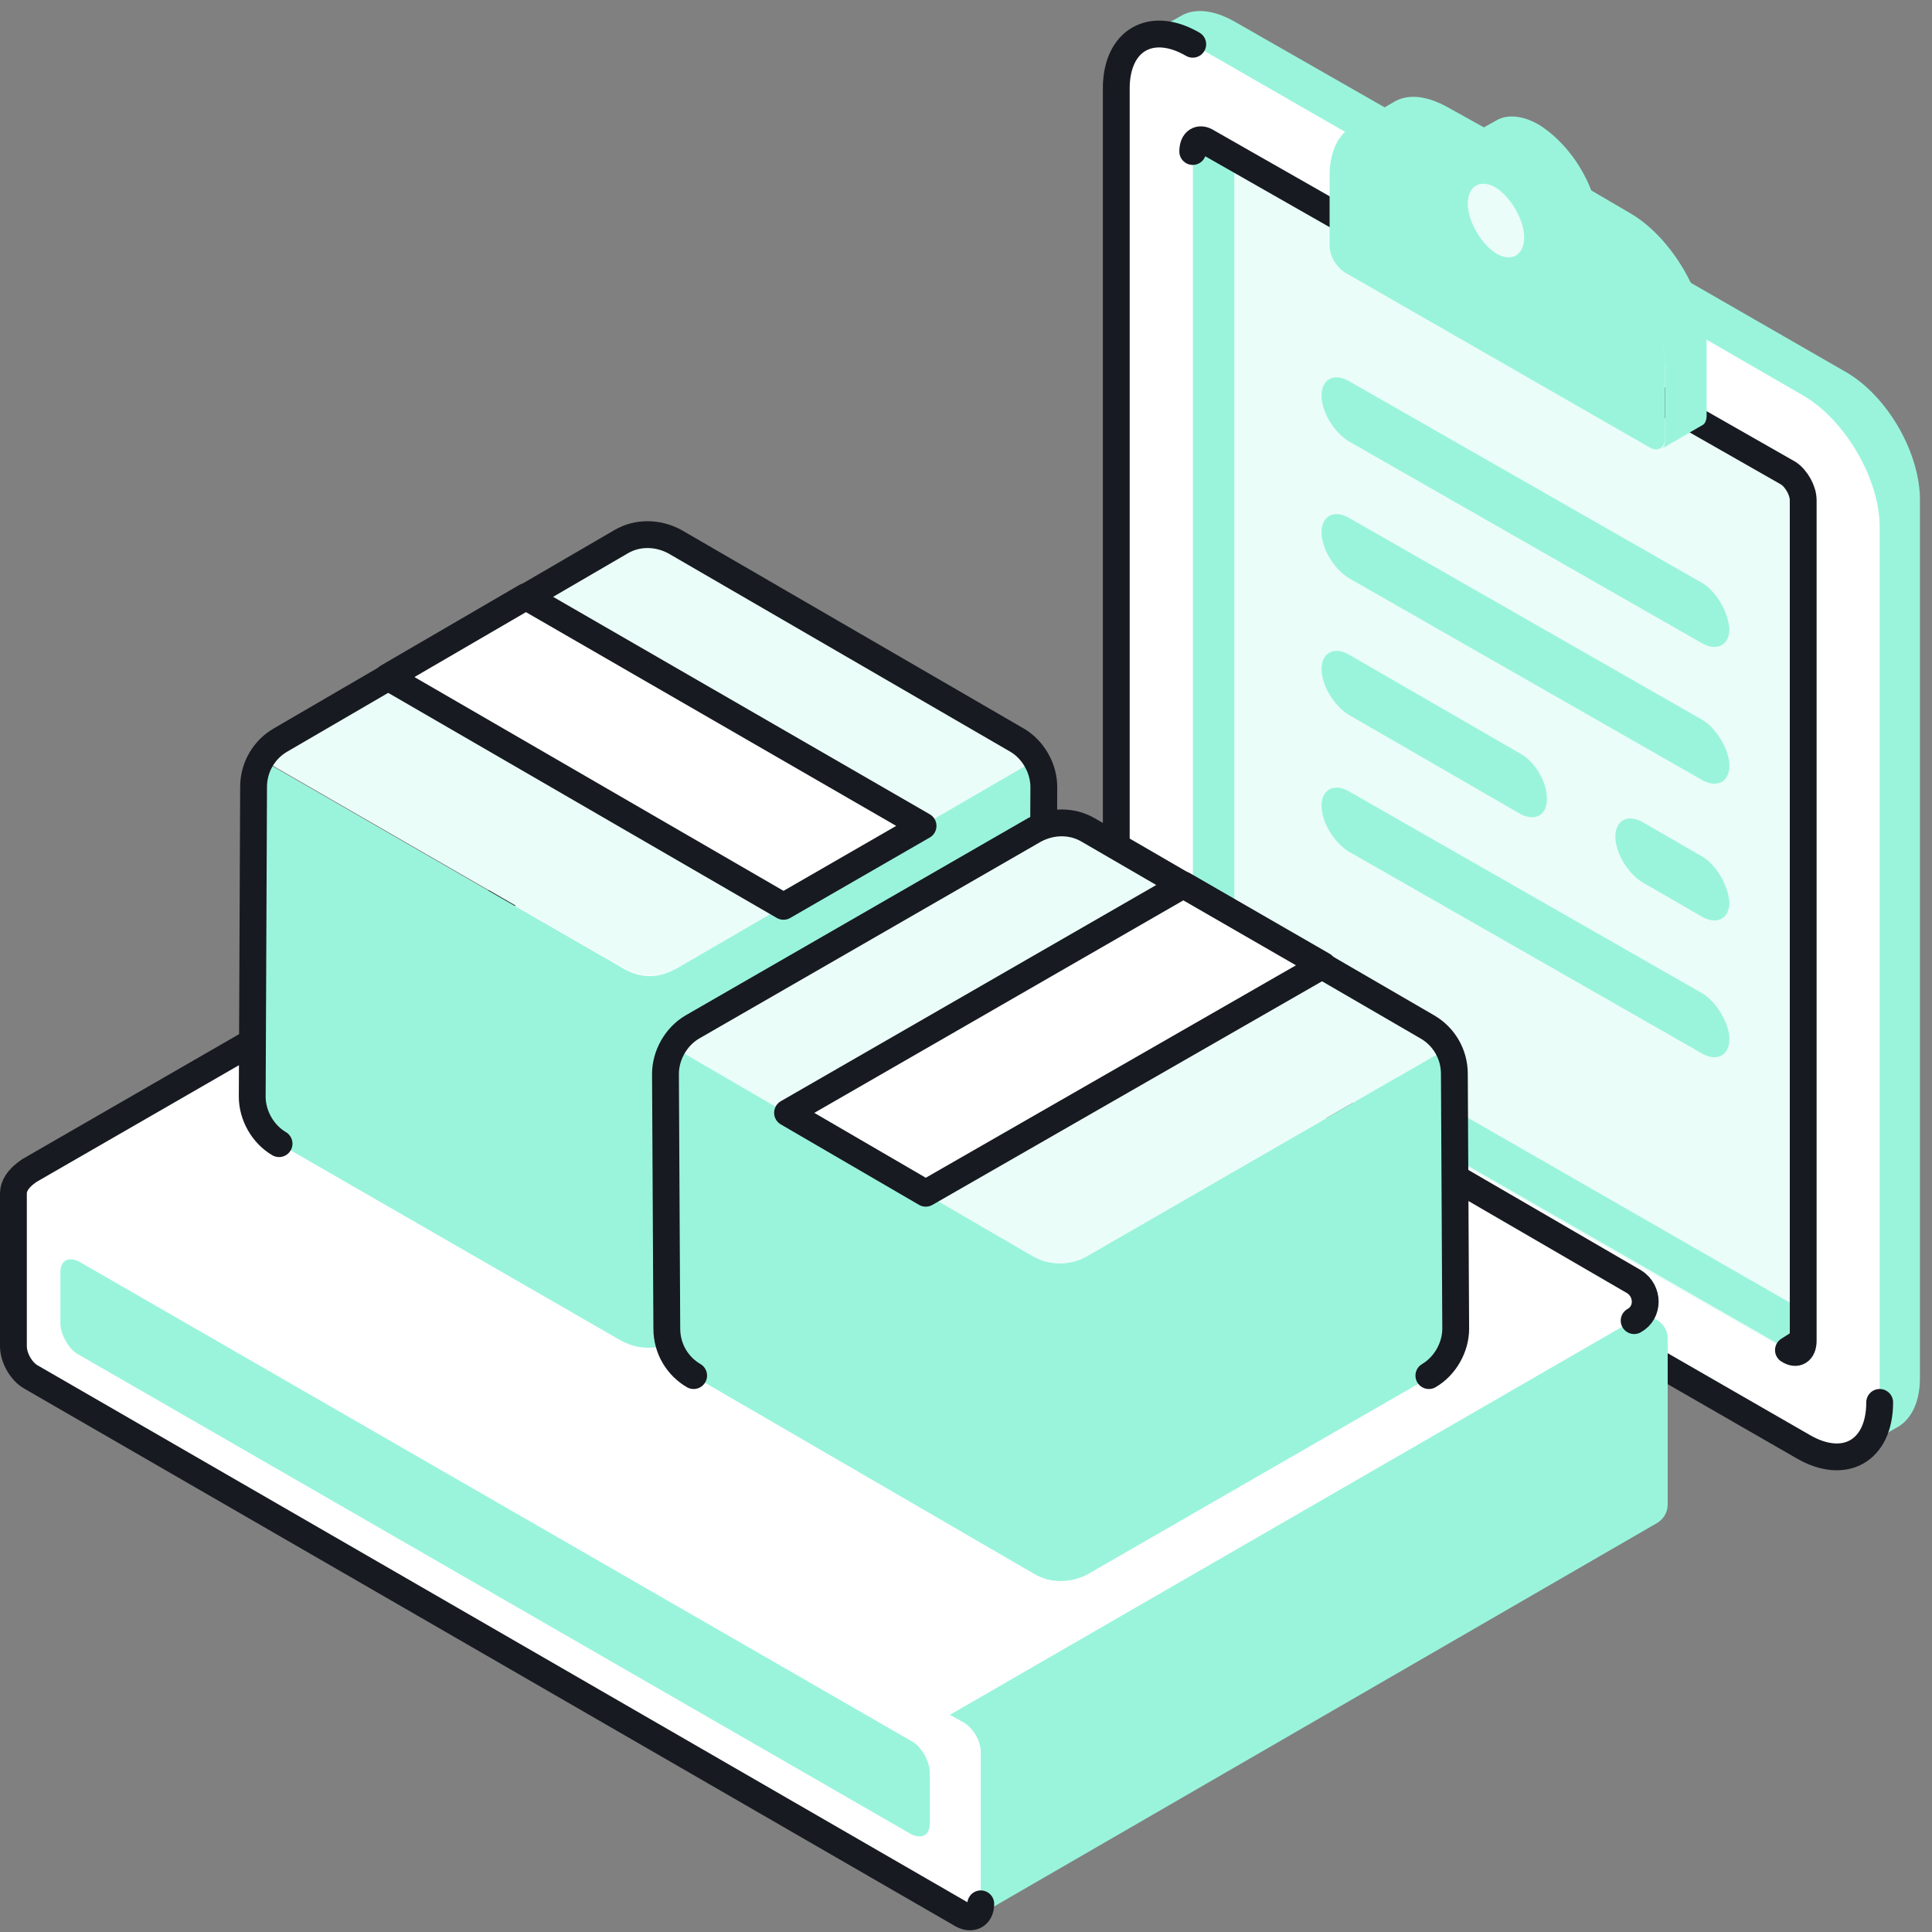 <svg width="144" height="144" viewBox="0 0 144 144" fill="none" xmlns="http://www.w3.org/2000/svg">
<rect x="0" y="0" width="144" height="144" fill="#808080" stroke="none"/>
<path d="M87 6.995L136.3 34.776L136.6 103.928L86.7 76.147L87 6.995Z" fill="#EBFDF8"/>
<path d="M93.1 73.949C92.5 73.549 92 72.749 92 71.95V7.994L88.9 9.793V73.749C88.9 74.448 89.4 75.348 90 75.747L135.6 101.929L138.7 100.13L93.1 73.949Z" fill="#9AF4DC"/>
<path d="M137.5 27.681L117 15.889L92 1.599C90.4 0.7 89 0.6 88 1.2L84.8 2.998C85.8 2.399 87.3 2.499 88.8 3.398L126.1 24.783L134.3 29.48C137.4 31.279 140 35.676 140 39.273V104.528C140 106.327 139.4 107.626 138.4 108.125L141.5 106.327C142.5 105.727 143.1 104.428 143.1 102.729V37.474C143.2 33.877 140.7 29.48 137.5 27.681Z" fill="#9AF4DC"/>
<path d="M134.4 29.479C137.5 31.278 140.1 35.675 140.1 39.273V104.527C140.1 108.125 137.5 109.624 134.4 107.825L88.9 81.643C85.8 79.844 83.2 75.448 83.2 71.85V6.595C83.2 2.998 85.8 1.499 88.9 3.298L109.4 15.089C109.4 16.488 110.4 18.287 111.7 18.987C113 19.686 114 19.087 114 17.688L134.4 29.479ZM134.4 99.93V37.274C134.4 36.575 133.9 35.675 133.3 35.275L90 10.592C89.4 10.193 88.9 10.493 88.9 11.292V73.948C88.9 74.648 89.4 75.547 90 75.947L133.3 100.73C133.9 100.93 134.4 100.73 134.4 99.93Z" fill="white"/>
<path d="M134.4 99.93V37.274C134.4 36.575 133.9 35.675 133.3 35.275L90 10.592C89.4 10.193 88.9 10.493 88.9 11.292M133.3 100.63C133.9 101.03 134.4 100.73 134.4 99.93L133.3 100.63Z" stroke="#171A21" stroke-width="2" stroke-miterlimit="10" stroke-linecap="round" stroke-linejoin="round"/>
<path d="M140.1 104.527C140.1 108.125 137.5 109.624 134.4 107.825L88.9 81.643C85.8 79.844 83.2 75.448 83.2 71.85V6.595C83.2 2.998 85.8 1.499 88.9 3.298" stroke="#171A21" stroke-width="2" stroke-miterlimit="10" stroke-linecap="round" stroke-linejoin="round"/>
<path d="M116.401 16.189C115.101 15.489 114.101 13.691 114.101 12.291C114.101 11.592 114.401 11.092 114.801 10.793L108.501 14.49C108.101 14.69 107.801 15.189 107.801 15.989C107.801 17.388 108.801 19.187 110.101 19.886C110.701 20.286 111.301 20.286 111.701 20.086L118.001 16.389C117.601 16.588 117.001 16.588 116.401 16.189Z" fill="#EBFDF8"/>
<path d="M121.501 15.889L118.601 14.19C117.801 12.092 116.301 10.293 114.701 9.294C113.501 8.594 112.301 8.494 111.501 8.994L110.601 9.493L107.901 7.994C106.301 7.095 104.901 6.995 103.901 7.595L100.801 9.393C101.801 8.794 103.301 8.894 104.801 9.793L107.701 11.492L109.301 10.593C110.001 10.493 110.801 10.693 111.601 11.192C113.201 12.092 114.701 13.99 115.501 16.089L118.401 17.788C121.501 19.586 124.101 23.983 124.101 27.581V32.777C124.101 33.177 124.001 33.377 123.801 33.477L126.901 31.678C127.101 31.578 127.201 31.278 127.201 30.979V25.782C127.201 22.085 124.601 17.688 121.501 15.889Z" fill="#9AF4DC"/>
<path d="M118.401 17.688C121.501 19.486 124.101 23.883 124.101 27.481V32.677C124.101 33.377 123.601 33.677 123.001 33.377L100.201 20.286C99.601 19.886 99.101 19.087 99.101 18.287V13.091C99.101 9.493 101.701 7.994 104.801 9.793L107.701 11.492C108.501 10.393 110.001 10.193 111.601 11.092C113.201 11.992 114.701 13.89 115.501 15.989L118.401 17.688ZM111.501 18.887C112.701 19.586 113.601 18.987 113.601 17.688C113.601 16.389 112.601 14.69 111.501 13.99C110.301 13.291 109.401 13.89 109.401 15.189C109.401 16.488 110.401 18.187 111.501 18.887Z" fill="#9AF4DC"/>
<path d="M126.9 53.663L100.5 38.573C99.4 37.974 98.5 38.473 98.5 39.672C98.5 40.872 99.4 42.371 100.5 43.07L126.9 58.16C128 58.759 128.9 58.26 128.9 57.06C128.9 55.861 127.9 54.262 126.9 53.663ZM126.9 63.856L122.4 61.258C121.3 60.658 120.4 61.157 120.4 62.357C120.4 63.556 121.3 65.055 122.4 65.754L126.9 68.353C128 68.952 128.9 68.453 128.9 67.253C128.8 65.954 127.9 64.455 126.9 63.856ZM113.3 56.161L100.5 48.766C99.4 48.166 98.5 48.666 98.5 49.865C98.5 51.065 99.4 52.563 100.5 53.263L113.3 60.658C114.4 61.258 115.3 60.758 115.3 59.559C115.3 58.26 114.4 56.761 113.3 56.161ZM126.9 74.049L100.5 58.959C99.4 58.359 98.5 58.859 98.5 60.058C98.5 61.257 99.4 62.756 100.5 63.456L126.9 78.545C128 79.145 128.9 78.645 128.9 77.446C128.9 76.247 127.9 74.648 126.9 74.049ZM126.9 43.47L100.5 28.38C99.4 27.781 98.5 28.28 98.5 29.48C98.5 30.679 99.4 32.178 100.5 32.877L126.9 47.967C128 48.566 128.9 48.067 128.9 46.867C128.8 45.568 127.9 44.069 126.9 43.47Z" fill="#9AF4DC"/>
<path d="M70.7 127.811L121.8 98.332C122.9 97.732 124.3 98.532 124.3 99.731V112.122C124.3 112.722 124 113.221 123.5 113.521L72.7 142.901C72.2 143.201 71 140.702 70.4 140.403L69 127.811C69.6 128.111 70.2 128.111 70.7 127.811Z" fill="#9AF4DC"/>
<path d="M1.4 88.139C1.5 88.139 1.5 88.039 1.6 88.039C1.7 88.039 1.7 88.039 1.8 88.039C1.9 88.039 1.9 88.039 2 88.039C2.1 88.039 2.2 88.139 2.2 88.139L8.4 91.736L6.8 92.636L3 90.437V100.93L49.9 128.011L68.7 139.603L71 136.805V135.406L72.7 134.407C72.6 134.407 72.6 134.507 72.5 134.507C72.4 134.507 72.4 134.507 72.3 134.507C72.2 134.507 72.2 134.507 72.1 134.507C72 134.507 71.9 134.407 71.9 134.407L71.2 134.007V129.81L42.9 113.521V112.322C42.9 112.122 43 111.922 43 111.722L71.7 128.311C71.8 128.411 71.9 128.411 72 128.511C72 128.511 72.1 128.511 72.1 128.611C72.2 128.711 72.2 128.711 72.3 128.811C72.4 128.91 72.4 129.01 72.5 129.01C72.6 129.11 72.6 129.21 72.7 129.31C72.8 129.41 72.8 129.51 72.9 129.61C72.9 129.71 73 129.81 73 129.91C73 130.01 73.1 130.11 73.1 130.21C73.1 130.31 73.1 130.409 73.1 130.509L77.1 128.211C77.1 128.111 77.1 128.011 77.1 127.911V127.811C77.1 127.711 77.1 127.711 77.1 127.611C77.1 127.611 77.1 127.611 77.1 127.511V127.412V127.312V127.212C77.1 127.212 77.1 127.112 77 127.112C77 127.112 77 127.012 76.9 127.012C76.9 127.012 76.9 126.912 76.8 126.912L76.7 126.812C76.7 126.812 76.7 126.812 76.7 126.712L76.6 126.612C76.6 126.612 76.6 126.612 76.5 126.512C76.5 126.512 76.5 126.512 76.4 126.412L76.3 126.312C76.3 126.312 76.2 126.312 76.2 126.212C76.1 126.112 76 126.112 75.9 126.013L6.4 85.84C6.3 85.84 6.3 85.74 6.2 85.74C6.2 85.74 6.2 85.74 6.1 85.74C6.1 85.74 6.1 85.74 6 85.74H5.9C5.9 85.74 5.9 85.74 5.8 85.74H5.7H5.6C5.6 85.74 5.6 85.74 5.5 85.74C5.5 85.74 5.5 85.74 5.4 85.74L1.4 88.139ZM8.7 91.836L43 111.622L41.4 112.522L8.5 93.535V92.336C8.5 92.236 8.6 92.036 8.7 91.836Z" fill="#9AF4DC"/>
<path d="M73.1 142.001V130.609L77.1 128.311V139.703C77.1 140.003 77 140.302 76.9 140.402C76.9 140.502 76.8 140.502 76.7 140.502L72.7 142.801C73 142.701 73.1 142.401 73.1 142.001Z" fill="#9AF4DC"/>
<path d="M1 100.43C1 101.33 1.6 102.329 2.3 102.729L71.7 142.801C72.4 143.201 73.1 142.901 73.1 142.001V130.609C73.1 129.71 72.5 128.711 71.7 128.311L70.8 127.811L121.7 98.432C122.8 97.832 122.8 96.233 121.7 95.534L55.9 57.26C55.4 56.961 54.7 56.961 54.2 57.26L2.2 87.239C1.9 87.439 1.7 87.739 1.7 88.039C1.3 88.039 1 88.439 1 89.038V100.43ZM5.8 100.93C5.1 100.53 4.5 99.431 4.5 98.632V94.834C4.5 93.935 5.1 93.635 5.9 94.035L68 129.81C68.7 130.21 69.3 131.309 69.3 132.108V135.906C69.3 136.805 68.7 137.105 67.9 136.705L5.8 100.93Z" fill="white"/>
<path d="M121.8 98.432C122.9 97.832 122.9 96.233 121.8 95.534L55.9 57.26C55.4 56.961 54.7 56.961 54.2 57.26L2.2 87.239C1.3 87.839 1 88.439 1 88.938V100.33C1 101.23 1.6 102.229 2.3 102.629L71.7 142.701C72.4 143.101 73.1 142.801 73.1 141.901" stroke="#171A21" stroke-width="2" stroke-miterlimit="10" stroke-linecap="round" stroke-linejoin="round"/>
<path d="M46.4 72.15L20.4 57.16C19.7 56.761 18.9 57.26 18.9 58.06L18.8 81.743C18.8 83.142 19.6 84.541 20.8 85.241L46.3 99.931C47.6 100.63 49.1 100.63 50.3 99.931L75.6 85.241C76.8 84.541 77.6 83.242 77.6 81.743L77.7 58.06C77.7 57.26 76.9 56.761 76.2 57.16L50.4 72.15C49.2 72.95 47.7 72.95 46.4 72.15Z" fill="#9AF4DC"/>
<path d="M76.3 57.161L50.5 72.15C49.3 72.85 47.7 72.85 46.5 72.15L20.5 57.161C19.8 56.761 19.8 55.761 20.5 55.462L46.3 40.472C47.5 39.773 49.1 39.773 50.3 40.472L76.3 55.462C77 55.861 77 56.761 76.3 57.161Z" fill="#EBFDF8"/>
<path d="M75.7 85.241C76.9 84.541 77.7 83.242 77.7 81.743L77.8 58.659C77.8 57.26 77 55.861 75.8 55.162L50.3 40.372C49 39.672 47.5 39.672 46.3 40.372L20.9 55.162C19.7 55.861 18.9 57.16 18.9 58.659L18.8 81.743C18.8 83.142 19.6 84.541 20.8 85.241" stroke="#171A21" stroke-width="2" stroke-miterlimit="10" stroke-linecap="round" stroke-linejoin="round"/>
<path d="M28.899 50.465L58.399 67.553L68.799 61.557L39.199 44.469L28.899 50.465Z" fill="white" stroke="#171A21" stroke-width="2" stroke-miterlimit="10" stroke-linecap="round" stroke-linejoin="round"/>
<path d="M80.999 93.635L106.999 78.646C107.699 78.246 108.499 78.746 108.499 79.545L108.599 99.131C108.599 100.53 107.799 101.929 106.599 102.629L81.099 117.319C79.799 118.018 78.299 118.018 77.099 117.319L51.799 102.629C50.599 101.929 49.799 100.63 49.799 99.131L49.699 79.545C49.699 78.746 50.499 78.246 51.199 78.646L76.999 93.635C78.199 94.335 79.799 94.335 80.999 93.635Z" fill="#9AF4DC"/>
<path d="M51.2 78.646L77 93.635C78.2 94.335 79.8 94.335 81 93.635L107 78.646C107.7 78.246 107.7 77.247 107 76.947L81.2 61.957C80 61.258 78.4 61.258 77.2 61.957L51.2 76.947C50.5 77.247 50.5 78.246 51.2 78.646Z" fill="#EBFDF8"/>
<path d="M51.7 102.529C50.5 101.829 49.7 100.53 49.7 99.031L49.6 80.044C49.6 78.645 50.4 77.246 51.6 76.547L77.1 61.857C78.4 61.158 79.9 61.158 81.1 61.857L106.4 76.547C107.6 77.246 108.4 78.546 108.4 80.044L108.5 99.031C108.5 100.43 107.7 101.829 106.5 102.529" stroke="#171A21" stroke-width="2" stroke-miterlimit="10" stroke-linecap="round" stroke-linejoin="round"/>
<path d="M98.599 71.95L68.999 88.938L58.699 82.942L88.199 65.954L98.599 71.95Z" fill="white" stroke="#171A21" stroke-width="2" stroke-miterlimit="10" stroke-linecap="round" stroke-linejoin="round"/>
</svg>
